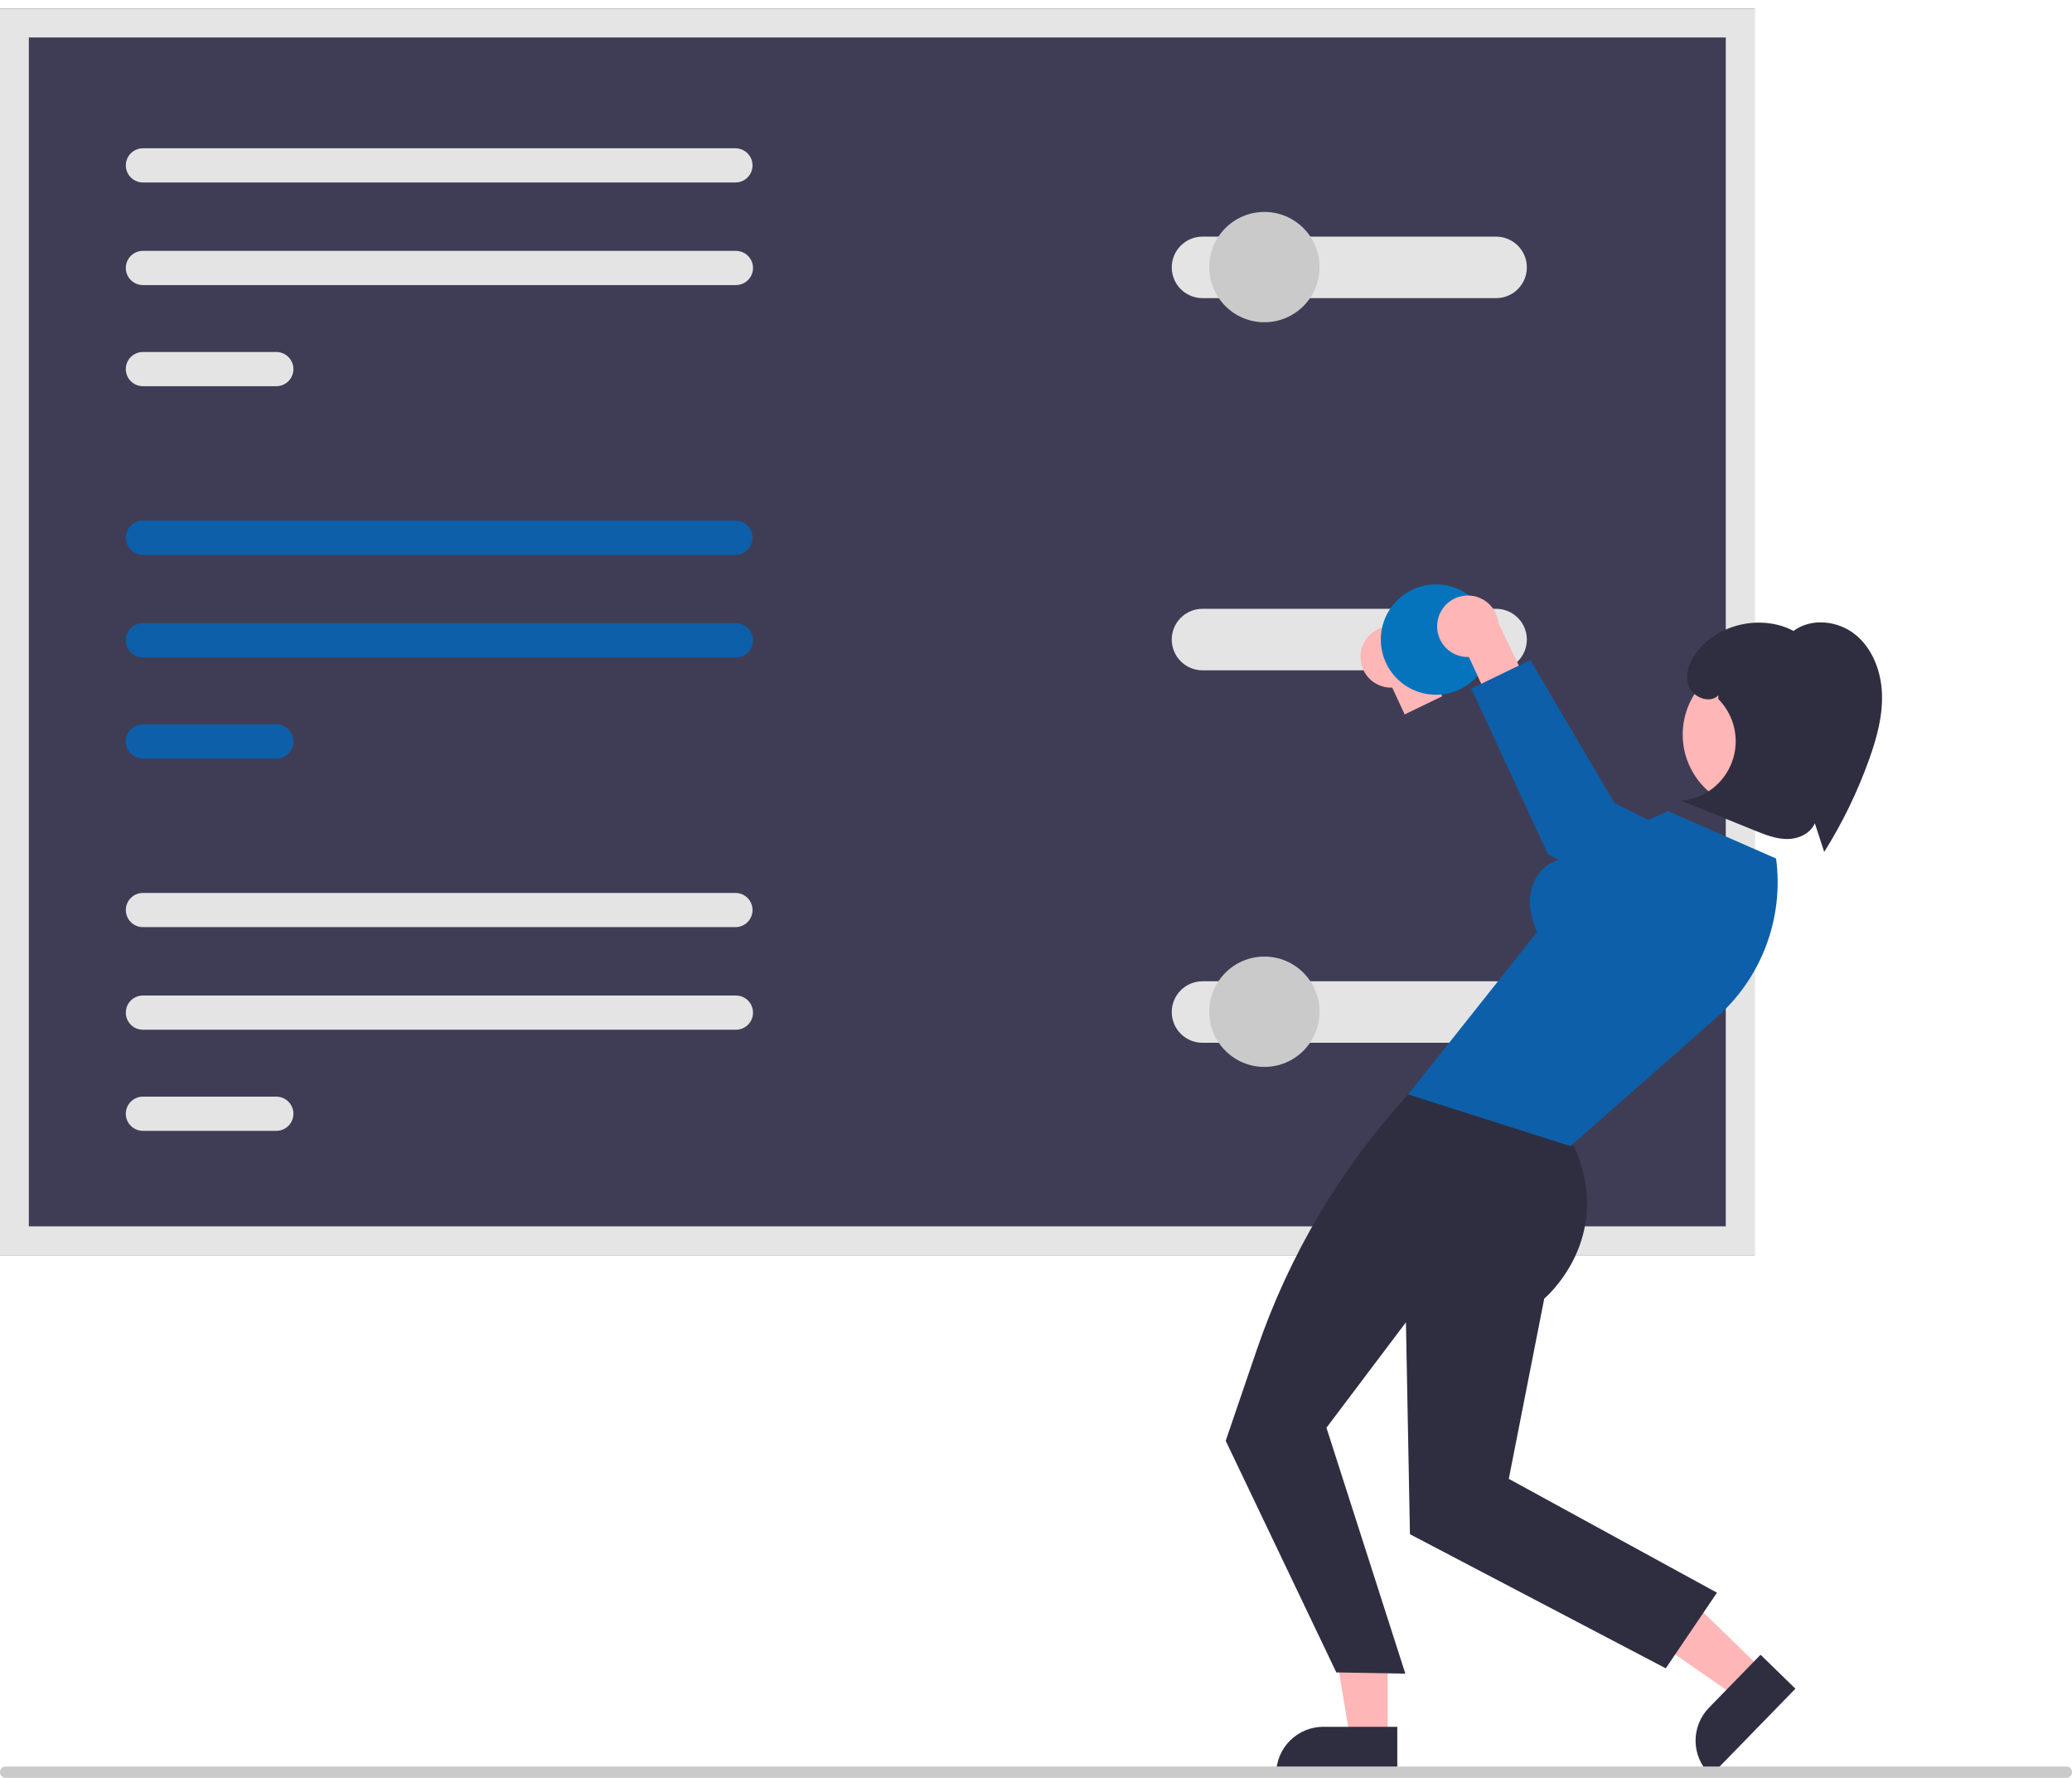 <svg width="183" height="157" viewBox="0 0 183 157" fill="none" xmlns="http://www.w3.org/2000/svg">
<path d="M154.971 110.845H0V0.761H154.971V110.845Z" fill="#3F3D56"/>
<path d="M12.623 45.975C12.223 45.975 11.839 46.134 11.556 46.417C11.272 46.7 11.113 47.084 11.113 47.485C11.113 47.885 11.272 48.269 11.556 48.552C11.839 48.836 12.223 48.995 12.623 48.995H64.957C65.357 48.994 65.741 48.834 66.023 48.551C66.306 48.268 66.464 47.885 66.464 47.485C66.464 47.085 66.306 46.701 66.023 46.418C65.741 46.135 65.357 45.975 64.957 45.975H12.623Z" fill="#0D5FAA"/>
<path d="M12.624 55.034C12.224 55.033 11.84 55.192 11.556 55.474C11.272 55.757 11.112 56.141 11.111 56.541C11.111 56.942 11.269 57.326 11.551 57.61C11.834 57.894 12.218 58.053 12.618 58.054H64.997C65.398 58.054 65.782 57.895 66.065 57.612C66.348 57.329 66.507 56.945 66.507 56.544C66.507 56.144 66.348 55.76 66.065 55.477C65.782 55.193 65.398 55.034 64.997 55.034H12.624Z" fill="#0D5FAA"/>
<path d="M12.624 63.965C12.224 63.964 11.84 64.122 11.556 64.405C11.272 64.687 11.112 65.071 11.111 65.472C11.111 65.872 11.269 66.256 11.551 66.54C11.834 66.824 12.218 66.984 12.618 66.985H24.405C24.805 66.985 25.189 66.826 25.473 66.542C25.756 66.259 25.915 65.875 25.915 65.475C25.915 65.074 25.756 64.69 25.473 64.407C25.189 64.124 24.805 63.965 24.405 63.965H12.624Z" fill="#0D5FAA"/>
<path d="M154.971 110.845H0V0.761H154.971V110.845ZM2.547 108.297H152.423V3.309H2.547V108.297Z" fill="#E5E5E5"/>
<path d="M106.209 86.656C105.489 86.655 104.798 86.94 104.288 87.448C103.778 87.956 103.491 88.646 103.489 89.366C103.488 90.086 103.772 90.778 104.28 91.288C104.788 91.798 105.478 92.086 106.198 92.088H132.133C132.49 92.089 132.843 92.019 133.173 91.882C133.503 91.746 133.803 91.546 134.055 91.294C134.308 91.041 134.508 90.742 134.645 90.412C134.781 90.082 134.852 89.729 134.852 89.372C134.852 89.015 134.781 88.662 134.645 88.332C134.508 88.002 134.308 87.703 134.055 87.451C133.803 87.198 133.503 86.998 133.173 86.862C132.843 86.726 132.49 86.656 132.133 86.656H106.209Z" fill="#E4E4E4"/>
<path d="M106.209 53.763C105.489 53.762 104.798 54.047 104.288 54.556C103.778 55.064 103.491 55.754 103.489 56.474C103.488 57.194 103.772 57.885 104.28 58.395C104.788 58.906 105.478 59.194 106.198 59.196H132.133C132.49 59.196 132.843 59.126 133.173 58.99C133.503 58.853 133.803 58.653 134.055 58.401C134.308 58.149 134.508 57.849 134.645 57.52C134.781 57.19 134.852 56.837 134.852 56.48C134.852 56.123 134.781 55.769 134.645 55.44C134.508 55.11 134.308 54.81 134.055 54.558C133.803 54.306 133.503 54.106 133.173 53.969C132.843 53.833 132.49 53.763 132.133 53.763H106.209Z" fill="#E4E4E4"/>
<path d="M12.624 87.914C12.426 87.914 12.23 87.952 12.046 88.028C11.863 88.103 11.696 88.214 11.556 88.354C11.415 88.494 11.304 88.66 11.227 88.843C11.151 89.026 11.112 89.223 11.111 89.421C11.111 89.619 11.15 89.816 11.225 89.999C11.3 90.182 11.411 90.349 11.551 90.49C11.691 90.63 11.857 90.742 12.04 90.818C12.224 90.894 12.42 90.934 12.618 90.934H64.997C65.398 90.934 65.782 90.775 66.065 90.492C66.348 90.209 66.507 89.825 66.507 89.424C66.507 89.024 66.348 88.639 66.065 88.356C65.782 88.073 65.398 87.914 64.997 87.914H12.624Z" fill="#E4E4E4"/>
<path d="M12.624 96.844C12.426 96.844 12.23 96.883 12.046 96.958C11.863 97.034 11.696 97.144 11.556 97.284C11.415 97.424 11.304 97.591 11.227 97.774C11.151 97.957 11.112 98.153 11.111 98.351C11.111 98.549 11.15 98.746 11.225 98.929C11.3 99.113 11.411 99.279 11.551 99.42C11.691 99.56 11.857 99.672 12.04 99.748C12.224 99.824 12.42 99.864 12.618 99.864H24.405C24.805 99.864 25.189 99.705 25.473 99.422C25.756 99.139 25.915 98.755 25.915 98.354C25.915 97.954 25.756 97.57 25.473 97.287C25.189 97.003 24.805 96.844 24.405 96.844H12.624Z" fill="#E4E4E4"/>
<path d="M12.623 78.854C12.223 78.854 11.839 79.013 11.556 79.296C11.272 79.58 11.113 79.964 11.113 80.364C11.113 80.765 11.272 81.149 11.556 81.432C11.839 81.715 12.223 81.874 12.623 81.874H64.957C65.357 81.873 65.741 81.714 66.023 81.431C66.306 81.148 66.464 80.764 66.464 80.364C66.464 79.964 66.306 79.581 66.023 79.297C65.741 79.014 65.357 78.855 64.957 78.854H12.623Z" fill="#E4E4E4"/>
<path d="M12.623 13.095C12.223 13.095 11.839 13.254 11.556 13.537C11.272 13.82 11.113 14.204 11.113 14.605C11.113 15.005 11.272 15.389 11.556 15.672C11.839 15.956 12.223 16.115 12.623 16.115H64.957C65.357 16.114 65.741 15.955 66.023 15.671C66.306 15.388 66.464 15.005 66.464 14.605C66.464 14.205 66.306 13.821 66.023 13.538C65.741 13.255 65.357 13.096 64.957 13.095H12.623Z" fill="#E4E4E4"/>
<path d="M12.624 22.155C12.426 22.154 12.23 22.193 12.046 22.268C11.863 22.344 11.696 22.455 11.556 22.595C11.415 22.735 11.304 22.901 11.227 23.084C11.151 23.267 11.112 23.463 11.111 23.662C11.111 23.86 11.15 24.056 11.225 24.239C11.3 24.423 11.411 24.59 11.551 24.73C11.691 24.871 11.857 24.982 12.04 25.058C12.224 25.135 12.42 25.174 12.618 25.175H64.997C65.195 25.175 65.392 25.136 65.575 25.06C65.758 24.984 65.925 24.873 66.065 24.732C66.205 24.592 66.316 24.426 66.392 24.242C66.468 24.059 66.507 23.863 66.507 23.665C66.507 23.466 66.468 23.27 66.392 23.087C66.316 22.904 66.205 22.737 66.065 22.597C65.925 22.457 65.758 22.346 65.575 22.27C65.392 22.194 65.195 22.155 64.997 22.155H12.624Z" fill="#E4E4E4"/>
<path d="M12.624 31.085C12.224 31.084 11.84 31.242 11.556 31.525C11.272 31.808 11.112 32.191 11.111 32.592C11.111 32.992 11.269 33.377 11.551 33.66C11.834 33.944 12.218 34.104 12.618 34.105H24.405C24.805 34.105 25.189 33.946 25.473 33.663C25.756 33.38 25.915 32.995 25.915 32.595C25.915 32.194 25.756 31.81 25.473 31.527C25.189 31.244 24.805 31.085 24.405 31.085H12.624Z" fill="#E4E4E4"/>
<path d="M106.209 20.897C105.489 20.896 104.798 21.181 104.288 21.689C103.778 22.197 103.491 22.887 103.489 23.607C103.488 24.327 103.772 25.018 104.28 25.529C104.788 26.039 105.478 26.327 106.198 26.329H132.133C132.49 26.329 132.843 26.259 133.173 26.123C133.503 25.987 133.803 25.787 134.055 25.534C134.308 25.282 134.508 24.983 134.645 24.653C134.781 24.323 134.852 23.97 134.852 23.613C134.852 23.256 134.781 22.902 134.645 22.573C134.508 22.243 134.308 21.943 134.055 21.691C133.803 21.439 133.503 21.239 133.173 21.103C132.843 20.966 132.49 20.896 132.133 20.897H106.209Z" fill="#E4E4E4"/>
<path d="M111.673 28.458C114.363 28.458 116.544 26.277 116.544 23.587C116.544 20.897 114.363 18.716 111.673 18.716C108.983 18.716 106.802 20.897 106.802 23.587C106.802 26.277 108.983 28.458 111.673 28.458Z" fill="#CACACA"/>
<path d="M120.186 57.657C120.132 58.048 120.164 58.447 120.28 58.824C120.397 59.201 120.595 59.548 120.86 59.84C121.125 60.133 121.451 60.363 121.815 60.516C122.179 60.669 122.572 60.74 122.966 60.725L125.553 66.326L129.341 65.585L125.577 57.725C125.507 57.064 125.197 56.452 124.705 56.005C124.214 55.557 123.576 55.305 122.911 55.297C122.247 55.288 121.602 55.524 121.1 55.959C120.598 56.394 120.272 56.998 120.186 57.657V57.657Z" fill="#FFB6B6"/>
<path d="M146.39 78.856L135.836 73.636L128.389 60.996L123.184 63.514L129.939 78.116L147.005 87.968L146.39 78.856Z" fill="#3F3D56"/>
<path d="M122.563 153.576L119.245 153.576L117.667 144.01L122.564 144.011L122.563 153.576Z" fill="#FFB6B6"/>
<path d="M123.41 156.792L112.712 156.792V156.657C112.712 155.552 113.151 154.493 113.932 153.712C114.712 152.932 115.771 152.493 116.876 152.493H116.876L123.41 152.493L123.41 156.792Z" fill="#2F2E41"/>
<path d="M155.68 147.491L153.365 149.868L145.411 144.325L148.828 140.817L155.68 147.491Z" fill="#FFB6B6"/>
<path d="M158.573 149.129L151.109 156.792L151.012 156.698C150.221 155.927 149.769 154.874 149.754 153.77C149.74 152.666 150.164 151.601 150.935 150.81L150.935 150.81L155.494 146.129L158.573 149.129Z" fill="#2F2E41"/>
<path d="M126.665 96.647H124.371C118.405 103.166 113.852 110.847 110.996 119.209L108.255 127.235L118.025 147.69L124.121 147.799L117.153 126.082L124.173 116.773L124.527 135.486L147.121 147.329L151.643 140.649L133.258 130.596L136.389 114.678C136.389 114.678 142.688 109.425 139.02 101.212L126.665 96.647Z" fill="#2F2E41"/>
<path d="M156.865 75.816L147.33 71.639L136.835 76.29C136.835 76.29 133.863 77.981 135.757 82.311L124.37 96.647C124.37 96.647 124.391 96.653 138.702 101.212L151.613 89.842C153.574 88.116 155.078 85.933 155.994 83.486C156.91 81.04 157.209 78.405 156.865 75.816V75.816Z" fill="#0D5FAA"/>
<path d="M155.265 71.516C158.936 71.516 161.911 68.54 161.911 64.87C161.911 61.199 158.936 58.223 155.265 58.223C151.594 58.223 148.618 61.199 148.618 64.87C148.618 68.54 151.594 71.516 155.265 71.516Z" fill="#FFB6B6"/>
<path d="M163.873 56.049C162.348 54.808 159.982 54.537 158.407 55.715C155.661 54.273 151.949 55.025 149.98 57.422C149.272 58.285 148.77 59.452 149.12 60.511C149.471 61.571 150.983 62.194 151.771 61.403L151.757 61.729C152.466 62.44 152.958 63.339 153.175 64.319C153.392 65.3 153.324 66.323 152.979 67.266C152.635 68.21 152.028 69.035 151.23 69.646C150.433 70.257 149.477 70.627 148.477 70.713C150.655 71.593 152.833 72.473 155.011 73.353C155.927 73.723 156.873 74.099 157.861 74.094C158.849 74.089 159.903 73.609 160.286 72.698C160.562 73.543 160.838 74.388 161.114 75.233C162.737 72.651 164.072 69.898 165.096 67.024C165.755 65.171 166.288 63.234 166.217 61.269C166.146 59.304 165.398 57.29 163.873 56.049Z" fill="#2F2E41"/>
<path d="M111.673 94.218C114.363 94.218 116.544 92.037 116.544 89.346C116.544 86.656 114.363 84.475 111.673 84.475C108.983 84.475 106.802 86.656 106.802 89.346C106.802 92.037 108.983 94.218 111.673 94.218Z" fill="#CACACA"/>
<path d="M126.827 61.351C129.517 61.351 131.698 59.17 131.698 56.48C131.698 53.789 129.517 51.608 126.827 51.608C124.137 51.608 121.956 53.789 121.956 56.48C121.956 59.17 124.137 61.351 126.827 61.351Z" fill="#0574BC"/>
<path d="M126.952 54.951C126.898 55.342 126.931 55.74 127.047 56.117C127.164 56.495 127.361 56.842 127.627 57.134C127.892 57.426 128.218 57.657 128.582 57.81C128.946 57.963 129.339 58.034 129.733 58.019L132.32 63.62L136.107 62.879L132.343 55.019C132.273 54.358 131.963 53.746 131.472 53.298C130.981 52.851 130.342 52.599 129.678 52.59C129.013 52.582 128.369 52.818 127.866 53.253C127.364 53.688 127.039 54.292 126.952 54.951V54.951Z" fill="#FFB6B6"/>
<path d="M153.155 76.15L142.601 70.93L135.154 58.29L129.948 60.808L136.704 75.41L153.77 85.261L153.155 76.15Z" fill="#0D5FAA"/>
<path d="M182.522 157H0.478C0.351 157 0.23 156.947 0.14 156.854C0.05 156.76 0 156.633 0 156.5C0 156.367 0.05 156.24 0.14 156.146C0.23 156.053 0.351 156 0.478 156H182.522C182.649 156 182.77 156.053 182.86 156.146C182.95 156.24 183 156.367 183 156.5C183 156.633 182.95 156.76 182.86 156.854C182.77 156.947 182.649 157 182.522 157Z" fill="#CACACA"/>
</svg>

